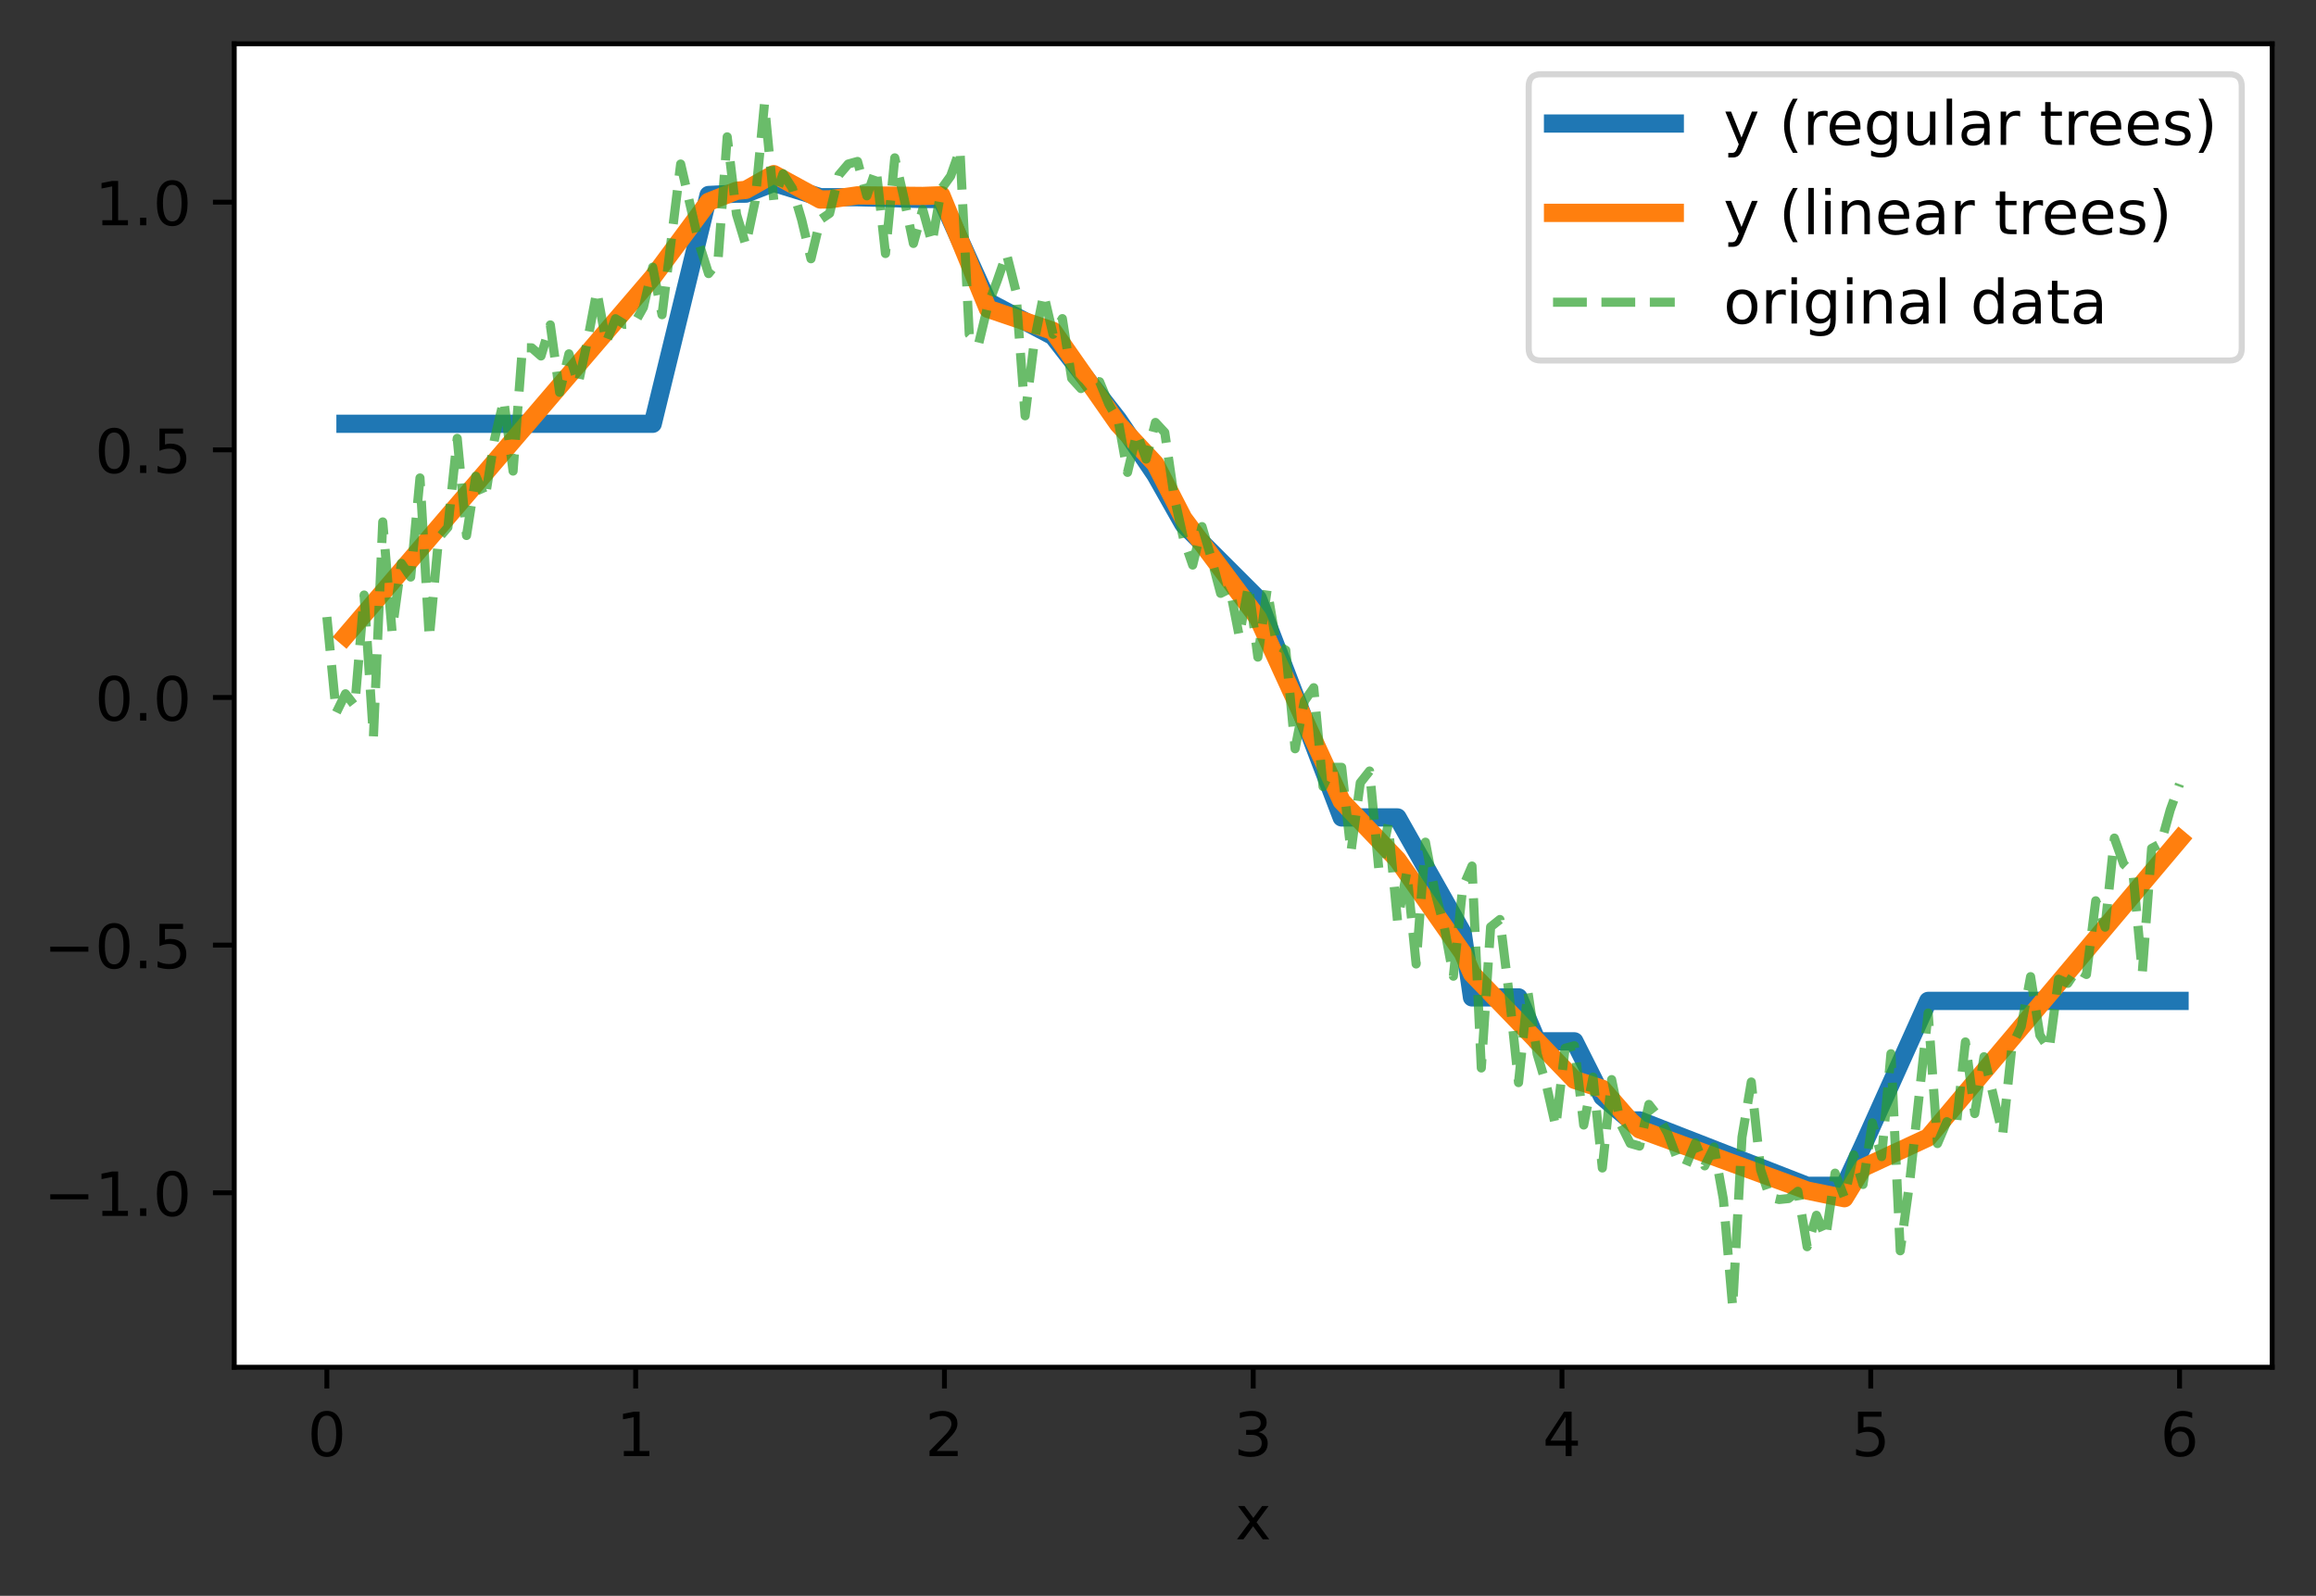 <?xml version="1.0" encoding="utf-8" standalone="no"?>
<!DOCTYPE svg PUBLIC "-//W3C//DTD SVG 1.1//EN"
  "http://www.w3.org/Graphics/SVG/1.1/DTD/svg11.dtd">
<!-- Created with matplotlib (https://matplotlib.org/) -->
<svg height="262.196pt" version="1.1" viewBox="0 0 380.483 262.196" width="380.483pt" xmlns="http://www.w3.org/2000/svg" xmlns:xlink="http://www.w3.org/1999/xlink">
 <rect x="0" y="0" width="380.483" height="262.196" fill="#333333" stroke="none"/>

 <defs>
  <style type="text/css">*{stroke-linecap:butt;stroke-linejoin:round;}</style>
 </defs>
 <g id="figure_1">
  <g id="patch_1">
   <path d="M -0 262.196 
L 380.483 262.196 
L 380.483 0 
L -0 0 
z
" style="fill:none;"/>
  </g>
  <g id="axes_1">
   <g id="patch_2">
    <path d="M 38.483 224.64 
L 373.283 224.64 
L 373.283 7.2 
L 38.483 7.2 
z
" style="fill:#ffffff;"/>
   </g>
   <g id="matplotlib.axis_1">
    <g id="xtick_1">
     <g id="line2d_1">
      <defs>
       <path d="M 0 0 
L 0 3.5 
" id="m0feba1d1be" style="stroke:#000000;stroke-width:0.8;"/>
      </defs>
      <g>
       <use style="stroke:#000000;stroke-width:0.8;" x="53.701" xlink:href="#m0feba1d1be" y="224.64"/>
      </g>
     </g>
     <g id="text_1">
      <!-- 0 -->
      <g transform="translate(50.52 239.238)scale(0.1 -0.1)">
       <defs>
        <path d="M 31.781 66.406 
Q 24.172 66.406 20.328 58.906 
Q 16.5 51.422 16.5 36.375 
Q 16.5 21.391 20.328 13.891 
Q 24.172 6.391 31.781 6.391 
Q 39.453 6.391 43.281 13.891 
Q 47.125 21.391 47.125 36.375 
Q 47.125 51.422 43.281 58.906 
Q 39.453 66.406 31.781 66.406 
z
M 31.781 74.219 
Q 44.047 74.219 50.516 64.516 
Q 56.984 54.828 56.984 36.375 
Q 56.984 17.969 50.516 8.266 
Q 44.047 -1.422 31.781 -1.422 
Q 19.531 -1.422 13.062 8.266 
Q 6.594 17.969 6.594 36.375 
Q 6.594 54.828 13.062 64.516 
Q 19.531 74.219 31.781 74.219 
z
" id="DejaVuSans-48"/>
       </defs>
       <use xlink:href="#DejaVuSans-48"/>
      </g>
     </g>
    </g>
    <g id="xtick_2">
     <g id="line2d_2">
      <g>
       <use style="stroke:#000000;stroke-width:0.8;" x="104.428" xlink:href="#m0feba1d1be" y="224.64"/>
      </g>
     </g>
     <g id="text_2">
      <!-- 1 -->
      <g transform="translate(101.247 239.238)scale(0.1 -0.1)">
       <defs>
        <path d="M 12.406 8.297 
L 28.516 8.297 
L 28.516 63.922 
L 10.984 60.406 
L 10.984 69.391 
L 28.422 72.906 
L 38.281 72.906 
L 38.281 8.297 
L 54.391 8.297 
L 54.391 0 
L 12.406 0 
z
" id="DejaVuSans-49"/>
       </defs>
       <use xlink:href="#DejaVuSans-49"/>
      </g>
     </g>
    </g>
    <g id="xtick_3">
     <g id="line2d_3">
      <g>
       <use style="stroke:#000000;stroke-width:0.8;" x="155.156" xlink:href="#m0feba1d1be" y="224.64"/>
      </g>
     </g>
     <g id="text_3">
      <!-- 2 -->
      <g transform="translate(151.974 239.238)scale(0.1 -0.1)">
       <defs>
        <path d="M 19.188 8.297 
L 53.609 8.297 
L 53.609 0 
L 7.328 0 
L 7.328 8.297 
Q 12.938 14.109 22.625 23.891 
Q 32.328 33.688 34.812 36.531 
Q 39.547 41.844 41.422 45.531 
Q 43.312 49.219 43.312 52.781 
Q 43.312 58.594 39.234 62.25 
Q 35.156 65.922 28.609 65.922 
Q 23.969 65.922 18.812 64.312 
Q 13.672 62.703 7.812 59.422 
L 7.812 69.391 
Q 13.766 71.781 18.938 73 
Q 24.125 74.219 28.422 74.219 
Q 39.75 74.219 46.484 68.547 
Q 53.219 62.891 53.219 53.422 
Q 53.219 48.922 51.531 44.891 
Q 49.859 40.875 45.406 35.406 
Q 44.188 33.984 37.641 27.219 
Q 31.109 20.453 19.188 8.297 
z
" id="DejaVuSans-50"/>
       </defs>
       <use xlink:href="#DejaVuSans-50"/>
      </g>
     </g>
    </g>
    <g id="xtick_4">
     <g id="line2d_4">
      <g>
       <use style="stroke:#000000;stroke-width:0.8;" x="205.883" xlink:href="#m0feba1d1be" y="224.64"/>
      </g>
     </g>
     <g id="text_4">
      <!-- 3 -->
      <g transform="translate(202.702 239.238)scale(0.1 -0.1)">
       <defs>
        <path d="M 40.578 39.312 
Q 47.656 37.797 51.625 33 
Q 55.609 28.219 55.609 21.188 
Q 55.609 10.406 48.188 4.484 
Q 40.766 -1.422 27.094 -1.422 
Q 22.516 -1.422 17.656 -0.516 
Q 12.797 0.391 7.625 2.203 
L 7.625 11.719 
Q 11.719 9.328 16.594 8.109 
Q 21.484 6.891 26.812 6.891 
Q 36.078 6.891 40.938 10.547 
Q 45.797 14.203 45.797 21.188 
Q 45.797 27.641 41.281 31.266 
Q 36.766 34.906 28.719 34.906 
L 20.219 34.906 
L 20.219 43.016 
L 29.109 43.016 
Q 36.375 43.016 40.234 45.922 
Q 44.094 48.828 44.094 54.297 
Q 44.094 59.906 40.109 62.906 
Q 36.141 65.922 28.719 65.922 
Q 24.656 65.922 20.016 65.031 
Q 15.375 64.156 9.812 62.312 
L 9.812 71.094 
Q 15.438 72.656 20.344 73.438 
Q 25.25 74.219 29.594 74.219 
Q 40.828 74.219 47.359 69.109 
Q 53.906 64.016 53.906 55.328 
Q 53.906 49.266 50.438 45.094 
Q 46.969 40.922 40.578 39.312 
z
" id="DejaVuSans-51"/>
       </defs>
       <use xlink:href="#DejaVuSans-51"/>
      </g>
     </g>
    </g>
    <g id="xtick_5">
     <g id="line2d_5">
      <g>
       <use style="stroke:#000000;stroke-width:0.8;" x="256.61" xlink:href="#m0feba1d1be" y="224.64"/>
      </g>
     </g>
     <g id="text_5">
      <!-- 4 -->
      <g transform="translate(253.429 239.238)scale(0.1 -0.1)">
       <defs>
        <path d="M 37.797 64.312 
L 12.891 25.391 
L 37.797 25.391 
z
M 35.203 72.906 
L 47.609 72.906 
L 47.609 25.391 
L 58.016 25.391 
L 58.016 17.188 
L 47.609 17.188 
L 47.609 0 
L 37.797 0 
L 37.797 17.188 
L 4.891 17.188 
L 4.891 26.703 
z
" id="DejaVuSans-52"/>
       </defs>
       <use xlink:href="#DejaVuSans-52"/>
      </g>
     </g>
    </g>
    <g id="xtick_6">
     <g id="line2d_6">
      <g>
       <use style="stroke:#000000;stroke-width:0.8;" x="307.337" xlink:href="#m0feba1d1be" y="224.64"/>
      </g>
     </g>
     <g id="text_6">
      <!-- 5 -->
      <g transform="translate(304.156 239.238)scale(0.1 -0.1)">
       <defs>
        <path d="M 10.797 72.906 
L 49.516 72.906 
L 49.516 64.594 
L 19.828 64.594 
L 19.828 46.734 
Q 21.969 47.469 24.109 47.828 
Q 26.266 48.188 28.422 48.188 
Q 40.625 48.188 47.75 41.5 
Q 54.891 34.812 54.891 23.391 
Q 54.891 11.625 47.562 5.094 
Q 40.234 -1.422 26.906 -1.422 
Q 22.312 -1.422 17.547 -0.641 
Q 12.797 0.141 7.719 1.703 
L 7.719 11.625 
Q 12.109 9.234 16.797 8.062 
Q 21.484 6.891 26.703 6.891 
Q 35.156 6.891 40.078 11.328 
Q 45.016 15.766 45.016 23.391 
Q 45.016 31 40.078 35.438 
Q 35.156 39.891 26.703 39.891 
Q 22.75 39.891 18.812 39.016 
Q 14.891 38.141 10.797 36.281 
z
" id="DejaVuSans-53"/>
       </defs>
       <use xlink:href="#DejaVuSans-53"/>
      </g>
     </g>
    </g>
    <g id="xtick_7">
     <g id="line2d_7">
      <g>
       <use style="stroke:#000000;stroke-width:0.8;" x="358.065" xlink:href="#m0feba1d1be" y="224.64"/>
      </g>
     </g>
     <g id="text_7">
      <!-- 6 -->
      <g transform="translate(354.883 239.238)scale(0.1 -0.1)">
       <defs>
        <path d="M 33.016 40.375 
Q 26.375 40.375 22.484 35.828 
Q 18.609 31.297 18.609 23.391 
Q 18.609 15.531 22.484 10.953 
Q 26.375 6.391 33.016 6.391 
Q 39.656 6.391 43.531 10.953 
Q 47.406 15.531 47.406 23.391 
Q 47.406 31.297 43.531 35.828 
Q 39.656 40.375 33.016 40.375 
z
M 52.594 71.297 
L 52.594 62.312 
Q 48.875 64.062 45.094 64.984 
Q 41.312 65.922 37.594 65.922 
Q 27.828 65.922 22.672 59.328 
Q 17.531 52.734 16.797 39.406 
Q 19.672 43.656 24.016 45.922 
Q 28.375 48.188 33.594 48.188 
Q 44.578 48.188 50.953 41.516 
Q 57.328 34.859 57.328 23.391 
Q 57.328 12.156 50.688 5.359 
Q 44.047 -1.422 33.016 -1.422 
Q 20.359 -1.422 13.672 8.266 
Q 6.984 17.969 6.984 36.375 
Q 6.984 53.656 15.188 63.938 
Q 23.391 74.219 37.203 74.219 
Q 40.922 74.219 44.703 73.484 
Q 48.484 72.75 52.594 71.297 
z
" id="DejaVuSans-54"/>
       </defs>
       <use xlink:href="#DejaVuSans-54"/>
      </g>
     </g>
    </g>
    <g id="text_8">
     <!-- x -->
     <g transform="translate(202.923 252.917)scale(0.1 -0.1)">
      <defs>
       <path d="M 54.891 54.688 
L 35.109 28.078 
L 55.906 0 
L 45.312 0 
L 29.391 21.484 
L 13.484 0 
L 2.875 0 
L 24.125 28.609 
L 4.688 54.688 
L 15.281 54.688 
L 29.781 35.203 
L 44.281 54.688 
z
" id="DejaVuSans-120"/>
      </defs>
      <use xlink:href="#DejaVuSans-120"/>
     </g>
    </g>
   </g>
   <g id="matplotlib.axis_2">
    <g id="ytick_1">
     <g id="line2d_8">
      <defs>
       <path d="M 0 0 
L -3.5 0 
" id="m42d8f955b7" style="stroke:#000000;stroke-width:0.8;"/>
      </defs>
      <g>
       <use style="stroke:#000000;stroke-width:0.8;" x="38.483" xlink:href="#m42d8f955b7" y="195.976"/>
      </g>
     </g>
     <g id="text_9">
      <!-- −1.0 -->
      <g transform="translate(7.2 199.775)scale(0.1 -0.1)">
       <defs>
        <path d="M 10.594 35.5 
L 73.188 35.5 
L 73.188 27.203 
L 10.594 27.203 
z
" id="DejaVuSans-8722"/>
        <path d="M 10.688 12.406 
L 21 12.406 
L 21 0 
L 10.688 0 
z
" id="DejaVuSans-46"/>
       </defs>
       <use xlink:href="#DejaVuSans-8722"/>
       <use x="83.789" xlink:href="#DejaVuSans-49"/>
       <use x="147.412" xlink:href="#DejaVuSans-46"/>
       <use x="179.199" xlink:href="#DejaVuSans-48"/>
      </g>
     </g>
    </g>
    <g id="ytick_2">
     <g id="line2d_9">
      <g>
       <use style="stroke:#000000;stroke-width:0.8;" x="38.483" xlink:href="#m42d8f955b7" y="155.286"/>
      </g>
     </g>
     <g id="text_10">
      <!-- −0.5 -->
      <g transform="translate(7.2 159.085)scale(0.1 -0.1)">
       <use xlink:href="#DejaVuSans-8722"/>
       <use x="83.789" xlink:href="#DejaVuSans-48"/>
       <use x="147.412" xlink:href="#DejaVuSans-46"/>
       <use x="179.199" xlink:href="#DejaVuSans-53"/>
      </g>
     </g>
    </g>
    <g id="ytick_3">
     <g id="line2d_10">
      <g>
       <use style="stroke:#000000;stroke-width:0.8;" x="38.483" xlink:href="#m42d8f955b7" y="114.596"/>
      </g>
     </g>
     <g id="text_11">
      <!-- 0.0 -->
      <g transform="translate(15.58 118.395)scale(0.1 -0.1)">
       <use xlink:href="#DejaVuSans-48"/>
       <use x="63.623" xlink:href="#DejaVuSans-46"/>
       <use x="95.41" xlink:href="#DejaVuSans-48"/>
      </g>
     </g>
    </g>
    <g id="ytick_4">
     <g id="line2d_11">
      <g>
       <use style="stroke:#000000;stroke-width:0.8;" x="38.483" xlink:href="#m42d8f955b7" y="73.906"/>
      </g>
     </g>
     <g id="text_12">
      <!-- 0.5 -->
      <g transform="translate(15.58 77.705)scale(0.1 -0.1)">
       <use xlink:href="#DejaVuSans-48"/>
       <use x="63.623" xlink:href="#DejaVuSans-46"/>
       <use x="95.41" xlink:href="#DejaVuSans-53"/>
      </g>
     </g>
    </g>
    <g id="ytick_5">
     <g id="line2d_12">
      <g>
       <use style="stroke:#000000;stroke-width:0.8;" x="38.483" xlink:href="#m42d8f955b7" y="33.216"/>
      </g>
     </g>
     <g id="text_13">
      <!-- 1.0 -->
      <g transform="translate(15.58 37.015)scale(0.1 -0.1)">
       <use xlink:href="#DejaVuSans-49"/>
       <use x="63.623" xlink:href="#DejaVuSans-46"/>
       <use x="95.41" xlink:href="#DejaVuSans-48"/>
      </g>
     </g>
    </g>
   </g>
   <g id="line2d_13">
    <path clip-path="url(#p1384bba402)" d="M 56.76 69.627 
L 58.289 69.627 
L 61.348 69.627 
L 62.878 69.627 
L 65.937 69.627 
L 67.466 69.627 
L 68.996 69.627 
L 70.525 69.627 
L 72.055 69.627 
L 73.584 69.627 
L 75.114 69.627 
L 88.879 69.627 
L 90.408 69.627 
L 91.938 69.627 
L 98.055 69.627 
L 107.232 69.627 
L 116.409 32.04 
L 120.997 31.818 
L 122.527 31.818 
L 127.115 30.039 
L 134.763 32.401 
L 136.292 32.401 
L 140.881 32.401 
L 151.587 32.697 
L 153.116 32.697 
L 154.646 32.697 
L 162.293 49.58 
L 172.999 55.226 
L 183.706 68.966 
L 189.823 78.015 
L 194.412 86.133 
L 206.648 98.363 
L 220.413 134.309 
L 223.472 134.309 
L 225.001 134.309 
L 226.531 134.309 
L 229.59 134.309 
L 240.296 153.265 
L 241.825 163.875 
L 246.414 163.875 
L 249.473 163.875 
L 252.532 171.097 
L 254.061 171.097 
L 258.649 171.097 
L 263.238 180.202 
L 267.826 184.091 
L 269.356 184.091 
L 296.886 194.836 
L 303.004 194.836 
L 306.063 188.26 
L 316.769 164.452 
L 318.299 164.452 
L 319.828 164.452 
L 321.357 164.452 
L 322.887 164.452 
L 325.946 164.452 
L 332.064 164.452 
L 339.711 164.452 
L 348.888 164.452 
L 358.065 164.452 
" style="fill:none;stroke:#1f77b4;stroke-linecap:square;stroke-width:3;"/>
   </g>
   <g id="line2d_14">
    <path clip-path="url(#p1384bba402)" d="M 56.76 104.487 
L 58.289 102.701 
L 61.348 99.131 
L 62.878 97.345 
L 65.937 93.775 
L 67.466 91.99 
L 68.996 90.204 
L 70.525 88.419 
L 72.055 86.634 
L 73.584 84.848 
L 75.114 83.063 
L 88.879 66.995 
L 90.408 65.21 
L 91.938 63.425 
L 98.055 56.283 
L 107.232 45.571 
L 116.409 33.162 
L 120.997 31.344 
L 122.527 31.195 
L 127.115 28.612 
L 134.763 32.783 
L 136.292 32.755 
L 140.881 32.096 
L 151.587 32.199 
L 153.116 32.141 
L 154.646 32.082 
L 162.293 50.738 
L 172.999 54.371 
L 183.706 69.687 
L 189.823 76.244 
L 194.412 85.174 
L 206.648 101.541 
L 220.413 131.633 
L 223.472 134.843 
L 225.001 136.448 
L 226.531 138.053 
L 229.59 141.263 
L 240.296 156.539 
L 241.825 159.977 
L 246.414 164.733 
L 249.473 167.904 
L 252.532 171.074 
L 254.061 172.66 
L 258.649 177.416 
L 263.238 178.899 
L 267.826 184.157 
L 269.356 185.561 
L 296.886 195.615 
L 303.004 196.869 
L 306.063 191.86 
L 316.769 186.892 
L 318.299 185.078 
L 319.828 183.264 
L 321.357 181.45 
L 322.887 179.636 
L 325.946 176.008 
L 332.064 168.752 
L 339.711 159.682 
L 348.888 148.797 
L 358.065 137.913 
" style="fill:none;stroke:#ff7f0e;stroke-linecap:square;stroke-width:3;"/>
   </g>
   <g id="line2d_15">
    <path clip-path="url(#p1384bba402)" d="M 53.701 101.377 
L 55.23 117.121 
L 56.76 113.99 
L 58.289 115.977 
L 59.819 97.763 
L 61.348 121.104 
L 62.878 85.755 
L 64.407 103.742 
L 65.937 92.56 
L 67.466 94.812 
L 68.996 78.531 
L 70.525 104.863 
L 72.055 88.414 
L 73.584 86.634 
L 75.114 72.029 
L 76.643 87.984 
L 78.172 78.246 
L 79.702 81.83 
L 81.231 72.223 
L 82.761 65.742 
L 84.29 77.4 
L 85.82 57.128 
L 87.349 57.151 
L 88.879 58.488 
L 90.408 53.383 
L 91.938 64.464 
L 93.467 58.137 
L 94.997 63.041 
L 96.526 55.948 
L 98.055 47.85 
L 99.585 56.25 
L 101.114 52.362 
L 102.644 53.298 
L 104.173 53.217 
L 105.703 50.497 
L 107.232 43.896 
L 108.762 51.708 
L 111.821 26.951 
L 114.88 40.131 
L 116.409 44.953 
L 117.939 43.039 
L 119.468 22.486 
L 120.997 35.216 
L 122.527 40.256 
L 124.056 33.034 
L 125.586 17.084 
L 127.115 32.859 
L 128.645 28.548 
L 130.174 30.936 
L 131.704 36.127 
L 133.233 42.514 
L 134.763 36.089 
L 136.292 35.05 
L 137.822 28.753 
L 139.351 26.951 
L 140.881 26.526 
L 142.41 32.177 
L 143.939 27.768 
L 145.469 41.654 
L 146.998 25.934 
L 148.528 32.642 
L 150.057 39.999 
L 151.587 34.424 
L 153.116 39.911 
L 154.646 31.052 
L 156.175 28.925 
L 157.705 24.606 
L 159.234 54.921 
L 160.764 56.538 
L 162.293 50.183 
L 163.823 46.131 
L 165.352 41.719 
L 166.881 47.756 
L 168.411 68.315 
L 169.94 55.941 
L 171.47 48.358 
L 172.999 54.925 
L 174.529 52.349 
L 176.058 62.164 
L 177.588 63.842 
L 179.117 62.591 
L 180.647 62.719 
L 182.176 66.434 
L 183.706 69.113 
L 185.235 77.613 
L 186.764 71.195 
L 188.294 75.425 
L 189.823 69.409 
L 191.353 71.061 
L 192.882 81.558 
L 194.412 88.395 
L 195.941 92.841 
L 197.471 86.524 
L 199 91.69 
L 200.53 97.488 
L 202.059 96.723 
L 203.589 104.527 
L 205.118 96.218 
L 206.648 107.966 
L 208.177 96.801 
L 209.706 105.928 
L 211.236 106.831 
L 212.765 123.025 
L 214.295 115.19 
L 215.824 112.993 
L 217.354 129.229 
L 218.883 126.076 
L 220.413 126.077 
L 221.942 139.939 
L 223.472 128.609 
L 225.001 126.682 
L 226.531 142.94 
L 228.06 135.45 
L 229.59 151.318 
L 231.119 143.266 
L 232.648 158.387 
L 234.178 138.371 
L 235.707 146.398 
L 237.237 152.123 
L 238.766 160.394 
L 240.296 145.847 
L 241.825 142.294 
L 243.355 175.472 
L 244.884 152.3 
L 246.414 151.079 
L 247.943 163.493 
L 249.473 177.876 
L 251.002 162.914 
L 252.532 173.186 
L 254.061 178.35 
L 255.59 185.113 
L 257.12 172.236 
L 258.649 171.821 
L 260.179 184.846 
L 261.708 176.975 
L 263.238 191.903 
L 264.767 177.382 
L 266.297 184.782 
L 267.826 187.87 
L 269.356 188.304 
L 270.885 181.463 
L 272.415 183.419 
L 273.944 186.14 
L 275.473 190.183 
L 277.003 191.454 
L 278.532 187.769 
L 280.062 191.553 
L 281.591 188.461 
L 283.121 197.039 
L 284.65 214.756 
L 286.18 186.841 
L 287.709 177.777 
L 289.239 192.19 
L 290.768 196.729 
L 292.298 197.083 
L 293.827 196.927 
L 295.357 195.727 
L 296.886 204.837 
L 298.415 199.677 
L 299.945 203.272 
L 301.474 192.75 
L 303.004 196.733 
L 304.533 189.76 
L 306.063 194.611 
L 307.592 184.49 
L 309.122 190.036 
L 310.651 173.132 
L 312.181 205.51 
L 313.71 194.391 
L 316.769 166.446 
L 318.299 187.893 
L 319.828 184.297 
L 321.357 185.214 
L 322.887 171.195 
L 324.416 182.964 
L 325.946 173.628 
L 329.005 186.415 
L 330.534 171.872 
L 332.064 168.638 
L 333.593 160.466 
L 335.123 170.094 
L 336.652 172.376 
L 338.182 160.88 
L 339.711 161.562 
L 341.241 159.255 
L 342.77 160.108 
L 344.299 148.004 
L 345.829 152.335 
L 347.358 137.7 
L 348.888 141.981 
L 350.417 143.449 
L 351.947 159.815 
L 353.476 139.399 
L 355.006 138.582 
L 356.535 133.081 
L 358.065 128.835 
L 358.065 128.835 
" style="fill:none;stroke:#2ca02c;stroke-dasharray:5.55,2.4;stroke-dashoffset:0;stroke-opacity:0.7;stroke-width:1.5;"/>
   </g>
   <g id="patch_3">
    <path d="M 38.483 224.64 
L 38.483 7.2 
" style="fill:none;stroke:#000000;stroke-linecap:square;stroke-linejoin:miter;stroke-width:0.8;"/>
   </g>
   <g id="patch_4">
    <path d="M 373.283 224.64 
L 373.283 7.2 
" style="fill:none;stroke:#000000;stroke-linecap:square;stroke-linejoin:miter;stroke-width:0.8;"/>
   </g>
   <g id="patch_5">
    <path d="M 38.483 224.64 
L 373.283 224.64 
" style="fill:none;stroke:#000000;stroke-linecap:square;stroke-linejoin:miter;stroke-width:0.8;"/>
   </g>
   <g id="patch_6">
    <path d="M 38.483 7.2 
L 373.283 7.2 
" style="fill:none;stroke:#000000;stroke-linecap:square;stroke-linejoin:miter;stroke-width:0.8;"/>
   </g>
   <g id="legend_1">
    <g id="patch_7">
     <path d="M 253.141 59.234 
L 366.283 59.234 
Q 368.283 59.234 368.283 57.234 
L 368.283 14.2 
Q 368.283 12.2 366.283 12.2 
L 253.141 12.2 
Q 251.141 12.2 251.141 14.2 
L 251.141 57.234 
Q 251.141 59.234 253.141 59.234 
z
" style="fill:#ffffff;opacity:0.8;stroke:#cccccc;stroke-linejoin:miter;"/>
    </g>
    <g id="line2d_16">
     <path d="M 255.141 20.298 
L 275.141 20.298 
" style="fill:none;stroke:#1f77b4;stroke-linecap:square;stroke-width:3;"/>
    </g>
    <g id="line2d_17"/>
    <g id="text_14">
     <!-- y (regular trees) -->
     <g transform="translate(283.141 23.798)scale(0.1 -0.1)">
      <defs>
       <path d="M 32.172 -5.078 
Q 28.375 -14.844 24.75 -17.812 
Q 21.141 -20.797 15.094 -20.797 
L 7.906 -20.797 
L 7.906 -13.281 
L 13.188 -13.281 
Q 16.891 -13.281 18.938 -11.516 
Q 21 -9.766 23.484 -3.219 
L 25.094 0.875 
L 2.984 54.688 
L 12.5 54.688 
L 29.594 11.922 
L 46.688 54.688 
L 56.203 54.688 
z
" id="DejaVuSans-121"/>
       <path id="DejaVuSans-32"/>
       <path d="M 31 75.875 
Q 24.469 64.656 21.281 53.656 
Q 18.109 42.672 18.109 31.391 
Q 18.109 20.125 21.312 9.062 
Q 24.516 -2 31 -13.188 
L 23.188 -13.188 
Q 15.875 -1.703 12.234 9.375 
Q 8.594 20.453 8.594 31.391 
Q 8.594 42.281 12.203 53.312 
Q 15.828 64.359 23.188 75.875 
z
" id="DejaVuSans-40"/>
       <path d="M 41.109 46.297 
Q 39.594 47.172 37.812 47.578 
Q 36.031 48 33.891 48 
Q 26.266 48 22.188 43.047 
Q 18.109 38.094 18.109 28.812 
L 18.109 0 
L 9.078 0 
L 9.078 54.688 
L 18.109 54.688 
L 18.109 46.188 
Q 20.953 51.172 25.484 53.578 
Q 30.031 56 36.531 56 
Q 37.453 56 38.578 55.875 
Q 39.703 55.766 41.062 55.516 
z
" id="DejaVuSans-114"/>
       <path d="M 56.203 29.594 
L 56.203 25.203 
L 14.891 25.203 
Q 15.484 15.922 20.484 11.062 
Q 25.484 6.203 34.422 6.203 
Q 39.594 6.203 44.453 7.469 
Q 49.312 8.734 54.109 11.281 
L 54.109 2.781 
Q 49.266 0.734 44.188 -0.344 
Q 39.109 -1.422 33.891 -1.422 
Q 20.797 -1.422 13.156 6.188 
Q 5.516 13.812 5.516 26.812 
Q 5.516 40.234 12.766 48.109 
Q 20.016 56 32.328 56 
Q 43.359 56 49.781 48.891 
Q 56.203 41.797 56.203 29.594 
z
M 47.219 32.234 
Q 47.125 39.594 43.094 43.984 
Q 39.062 48.391 32.422 48.391 
Q 24.906 48.391 20.391 44.141 
Q 15.875 39.891 15.188 32.172 
z
" id="DejaVuSans-101"/>
       <path d="M 45.406 27.984 
Q 45.406 37.75 41.375 43.109 
Q 37.359 48.484 30.078 48.484 
Q 22.859 48.484 18.828 43.109 
Q 14.797 37.75 14.797 27.984 
Q 14.797 18.266 18.828 12.891 
Q 22.859 7.516 30.078 7.516 
Q 37.359 7.516 41.375 12.891 
Q 45.406 18.266 45.406 27.984 
z
M 54.391 6.781 
Q 54.391 -7.172 48.188 -13.984 
Q 42 -20.797 29.203 -20.797 
Q 24.469 -20.797 20.266 -20.094 
Q 16.062 -19.391 12.109 -17.922 
L 12.109 -9.188 
Q 16.062 -11.328 19.922 -12.344 
Q 23.781 -13.375 27.781 -13.375 
Q 36.625 -13.375 41.016 -8.766 
Q 45.406 -4.156 45.406 5.172 
L 45.406 9.625 
Q 42.625 4.781 38.281 2.391 
Q 33.938 0 27.875 0 
Q 17.828 0 11.672 7.656 
Q 5.516 15.328 5.516 27.984 
Q 5.516 40.672 11.672 48.328 
Q 17.828 56 27.875 56 
Q 33.938 56 38.281 53.609 
Q 42.625 51.219 45.406 46.391 
L 45.406 54.688 
L 54.391 54.688 
z
" id="DejaVuSans-103"/>
       <path d="M 8.5 21.578 
L 8.5 54.688 
L 17.484 54.688 
L 17.484 21.922 
Q 17.484 14.156 20.5 10.266 
Q 23.531 6.391 29.594 6.391 
Q 36.859 6.391 41.078 11.031 
Q 45.312 15.672 45.312 23.688 
L 45.312 54.688 
L 54.297 54.688 
L 54.297 0 
L 45.312 0 
L 45.312 8.406 
Q 42.047 3.422 37.719 1 
Q 33.406 -1.422 27.688 -1.422 
Q 18.266 -1.422 13.375 4.438 
Q 8.5 10.297 8.5 21.578 
z
M 31.109 56 
z
" id="DejaVuSans-117"/>
       <path d="M 9.422 75.984 
L 18.406 75.984 
L 18.406 0 
L 9.422 0 
z
" id="DejaVuSans-108"/>
       <path d="M 34.281 27.484 
Q 23.391 27.484 19.188 25 
Q 14.984 22.516 14.984 16.5 
Q 14.984 11.719 18.141 8.906 
Q 21.297 6.109 26.703 6.109 
Q 34.188 6.109 38.703 11.406 
Q 43.219 16.703 43.219 25.484 
L 43.219 27.484 
z
M 52.203 31.203 
L 52.203 0 
L 43.219 0 
L 43.219 8.297 
Q 40.141 3.328 35.547 0.953 
Q 30.953 -1.422 24.312 -1.422 
Q 15.922 -1.422 10.953 3.297 
Q 6 8.016 6 15.922 
Q 6 25.141 12.172 29.828 
Q 18.359 34.516 30.609 34.516 
L 43.219 34.516 
L 43.219 35.406 
Q 43.219 41.609 39.141 45 
Q 35.062 48.391 27.688 48.391 
Q 23 48.391 18.547 47.266 
Q 14.109 46.141 10.016 43.891 
L 10.016 52.203 
Q 14.938 54.109 19.578 55.047 
Q 24.219 56 28.609 56 
Q 40.484 56 46.344 49.844 
Q 52.203 43.703 52.203 31.203 
z
" id="DejaVuSans-97"/>
       <path d="M 18.312 70.219 
L 18.312 54.688 
L 36.812 54.688 
L 36.812 47.703 
L 18.312 47.703 
L 18.312 18.016 
Q 18.312 11.328 20.141 9.422 
Q 21.969 7.516 27.594 7.516 
L 36.812 7.516 
L 36.812 0 
L 27.594 0 
Q 17.188 0 13.234 3.875 
Q 9.281 7.766 9.281 18.016 
L 9.281 47.703 
L 2.688 47.703 
L 2.688 54.688 
L 9.281 54.688 
L 9.281 70.219 
z
" id="DejaVuSans-116"/>
       <path d="M 44.281 53.078 
L 44.281 44.578 
Q 40.484 46.531 36.375 47.5 
Q 32.281 48.484 27.875 48.484 
Q 21.188 48.484 17.844 46.438 
Q 14.5 44.391 14.5 40.281 
Q 14.5 37.156 16.891 35.375 
Q 19.281 33.594 26.516 31.984 
L 29.594 31.297 
Q 39.156 29.25 43.188 25.516 
Q 47.219 21.781 47.219 15.094 
Q 47.219 7.469 41.188 3.016 
Q 35.156 -1.422 24.609 -1.422 
Q 20.219 -1.422 15.453 -0.562 
Q 10.688 0.297 5.422 2 
L 5.422 11.281 
Q 10.406 8.688 15.234 7.391 
Q 20.062 6.109 24.812 6.109 
Q 31.156 6.109 34.562 8.281 
Q 37.984 10.453 37.984 14.406 
Q 37.984 18.062 35.516 20.016 
Q 33.062 21.969 24.703 23.781 
L 21.578 24.516 
Q 13.234 26.266 9.516 29.906 
Q 5.812 33.547 5.812 39.891 
Q 5.812 47.609 11.281 51.797 
Q 16.75 56 26.812 56 
Q 31.781 56 36.172 55.266 
Q 40.578 54.547 44.281 53.078 
z
" id="DejaVuSans-115"/>
       <path d="M 8.016 75.875 
L 15.828 75.875 
Q 23.141 64.359 26.781 53.312 
Q 30.422 42.281 30.422 31.391 
Q 30.422 20.453 26.781 9.375 
Q 23.141 -1.703 15.828 -13.188 
L 8.016 -13.188 
Q 14.5 -2 17.703 9.062 
Q 20.906 20.125 20.906 31.391 
Q 20.906 42.672 17.703 53.656 
Q 14.5 64.656 8.016 75.875 
z
" id="DejaVuSans-41"/>
      </defs>
      <use xlink:href="#DejaVuSans-121"/>
      <use x="59.18" xlink:href="#DejaVuSans-32"/>
      <use x="90.967" xlink:href="#DejaVuSans-40"/>
      <use x="129.98" xlink:href="#DejaVuSans-114"/>
      <use x="168.844" xlink:href="#DejaVuSans-101"/>
      <use x="230.367" xlink:href="#DejaVuSans-103"/>
      <use x="293.844" xlink:href="#DejaVuSans-117"/>
      <use x="357.223" xlink:href="#DejaVuSans-108"/>
      <use x="385.006" xlink:href="#DejaVuSans-97"/>
      <use x="446.285" xlink:href="#DejaVuSans-114"/>
      <use x="487.398" xlink:href="#DejaVuSans-32"/>
      <use x="519.186" xlink:href="#DejaVuSans-116"/>
      <use x="558.395" xlink:href="#DejaVuSans-114"/>
      <use x="597.258" xlink:href="#DejaVuSans-101"/>
      <use x="658.781" xlink:href="#DejaVuSans-101"/>
      <use x="720.305" xlink:href="#DejaVuSans-115"/>
      <use x="772.404" xlink:href="#DejaVuSans-41"/>
     </g>
    </g>
    <g id="line2d_18">
     <path d="M 255.141 34.977 
L 275.141 34.977 
" style="fill:none;stroke:#ff7f0e;stroke-linecap:square;stroke-width:3;"/>
    </g>
    <g id="line2d_19"/>
    <g id="text_15">
     <!-- y (linear trees) -->
     <g transform="translate(283.141 38.477)scale(0.1 -0.1)">
      <defs>
       <path d="M 9.422 54.688 
L 18.406 54.688 
L 18.406 0 
L 9.422 0 
z
M 9.422 75.984 
L 18.406 75.984 
L 18.406 64.594 
L 9.422 64.594 
z
" id="DejaVuSans-105"/>
       <path d="M 54.891 33.016 
L 54.891 0 
L 45.906 0 
L 45.906 32.719 
Q 45.906 40.484 42.875 44.328 
Q 39.844 48.188 33.797 48.188 
Q 26.516 48.188 22.312 43.547 
Q 18.109 38.922 18.109 30.906 
L 18.109 0 
L 9.078 0 
L 9.078 54.688 
L 18.109 54.688 
L 18.109 46.188 
Q 21.344 51.125 25.703 53.562 
Q 30.078 56 35.797 56 
Q 45.219 56 50.047 50.172 
Q 54.891 44.344 54.891 33.016 
z
" id="DejaVuSans-110"/>
      </defs>
      <use xlink:href="#DejaVuSans-121"/>
      <use x="59.18" xlink:href="#DejaVuSans-32"/>
      <use x="90.967" xlink:href="#DejaVuSans-40"/>
      <use x="129.98" xlink:href="#DejaVuSans-108"/>
      <use x="157.764" xlink:href="#DejaVuSans-105"/>
      <use x="185.547" xlink:href="#DejaVuSans-110"/>
      <use x="248.926" xlink:href="#DejaVuSans-101"/>
      <use x="310.449" xlink:href="#DejaVuSans-97"/>
      <use x="371.729" xlink:href="#DejaVuSans-114"/>
      <use x="412.842" xlink:href="#DejaVuSans-32"/>
      <use x="444.629" xlink:href="#DejaVuSans-116"/>
      <use x="483.838" xlink:href="#DejaVuSans-114"/>
      <use x="522.701" xlink:href="#DejaVuSans-101"/>
      <use x="584.225" xlink:href="#DejaVuSans-101"/>
      <use x="645.748" xlink:href="#DejaVuSans-115"/>
      <use x="697.848" xlink:href="#DejaVuSans-41"/>
     </g>
    </g>
    <g id="line2d_20">
     <path d="M 255.141 49.655 
L 275.141 49.655 
" style="fill:none;stroke:#2ca02c;stroke-dasharray:5.55,2.4;stroke-dashoffset:0;stroke-opacity:0.7;stroke-width:1.5;"/>
    </g>
    <g id="line2d_21"/>
    <g id="text_16">
     <!-- original data -->
     <g transform="translate(283.141 53.155)scale(0.1 -0.1)">
      <defs>
       <path d="M 30.609 48.391 
Q 23.391 48.391 19.188 42.75 
Q 14.984 37.109 14.984 27.297 
Q 14.984 17.484 19.156 11.844 
Q 23.344 6.203 30.609 6.203 
Q 37.797 6.203 41.984 11.859 
Q 46.188 17.531 46.188 27.297 
Q 46.188 37.016 41.984 42.703 
Q 37.797 48.391 30.609 48.391 
z
M 30.609 56 
Q 42.328 56 49.016 48.375 
Q 55.719 40.766 55.719 27.297 
Q 55.719 13.875 49.016 6.219 
Q 42.328 -1.422 30.609 -1.422 
Q 18.844 -1.422 12.172 6.219 
Q 5.516 13.875 5.516 27.297 
Q 5.516 40.766 12.172 48.375 
Q 18.844 56 30.609 56 
z
" id="DejaVuSans-111"/>
       <path d="M 45.406 46.391 
L 45.406 75.984 
L 54.391 75.984 
L 54.391 0 
L 45.406 0 
L 45.406 8.203 
Q 42.578 3.328 38.25 0.953 
Q 33.938 -1.422 27.875 -1.422 
Q 17.969 -1.422 11.734 6.484 
Q 5.516 14.406 5.516 27.297 
Q 5.516 40.188 11.734 48.094 
Q 17.969 56 27.875 56 
Q 33.938 56 38.25 53.625 
Q 42.578 51.266 45.406 46.391 
z
M 14.797 27.297 
Q 14.797 17.391 18.875 11.75 
Q 22.953 6.109 30.078 6.109 
Q 37.203 6.109 41.297 11.75 
Q 45.406 17.391 45.406 27.297 
Q 45.406 37.203 41.297 42.844 
Q 37.203 48.484 30.078 48.484 
Q 22.953 48.484 18.875 42.844 
Q 14.797 37.203 14.797 27.297 
z
" id="DejaVuSans-100"/>
      </defs>
      <use xlink:href="#DejaVuSans-111"/>
      <use x="61.182" xlink:href="#DejaVuSans-114"/>
      <use x="102.295" xlink:href="#DejaVuSans-105"/>
      <use x="130.078" xlink:href="#DejaVuSans-103"/>
      <use x="193.555" xlink:href="#DejaVuSans-105"/>
      <use x="221.338" xlink:href="#DejaVuSans-110"/>
      <use x="284.717" xlink:href="#DejaVuSans-97"/>
      <use x="345.996" xlink:href="#DejaVuSans-108"/>
      <use x="373.779" xlink:href="#DejaVuSans-32"/>
      <use x="405.566" xlink:href="#DejaVuSans-100"/>
      <use x="469.043" xlink:href="#DejaVuSans-97"/>
      <use x="530.322" xlink:href="#DejaVuSans-116"/>
      <use x="569.531" xlink:href="#DejaVuSans-97"/>
     </g>
    </g>
   </g>
  </g>
 </g>
 <defs>
  <clipPath id="p1384bba402">
   <rect height="217.44" width="334.8" x="38.483" y="7.2"/>
  </clipPath>
 </defs>
</svg>
